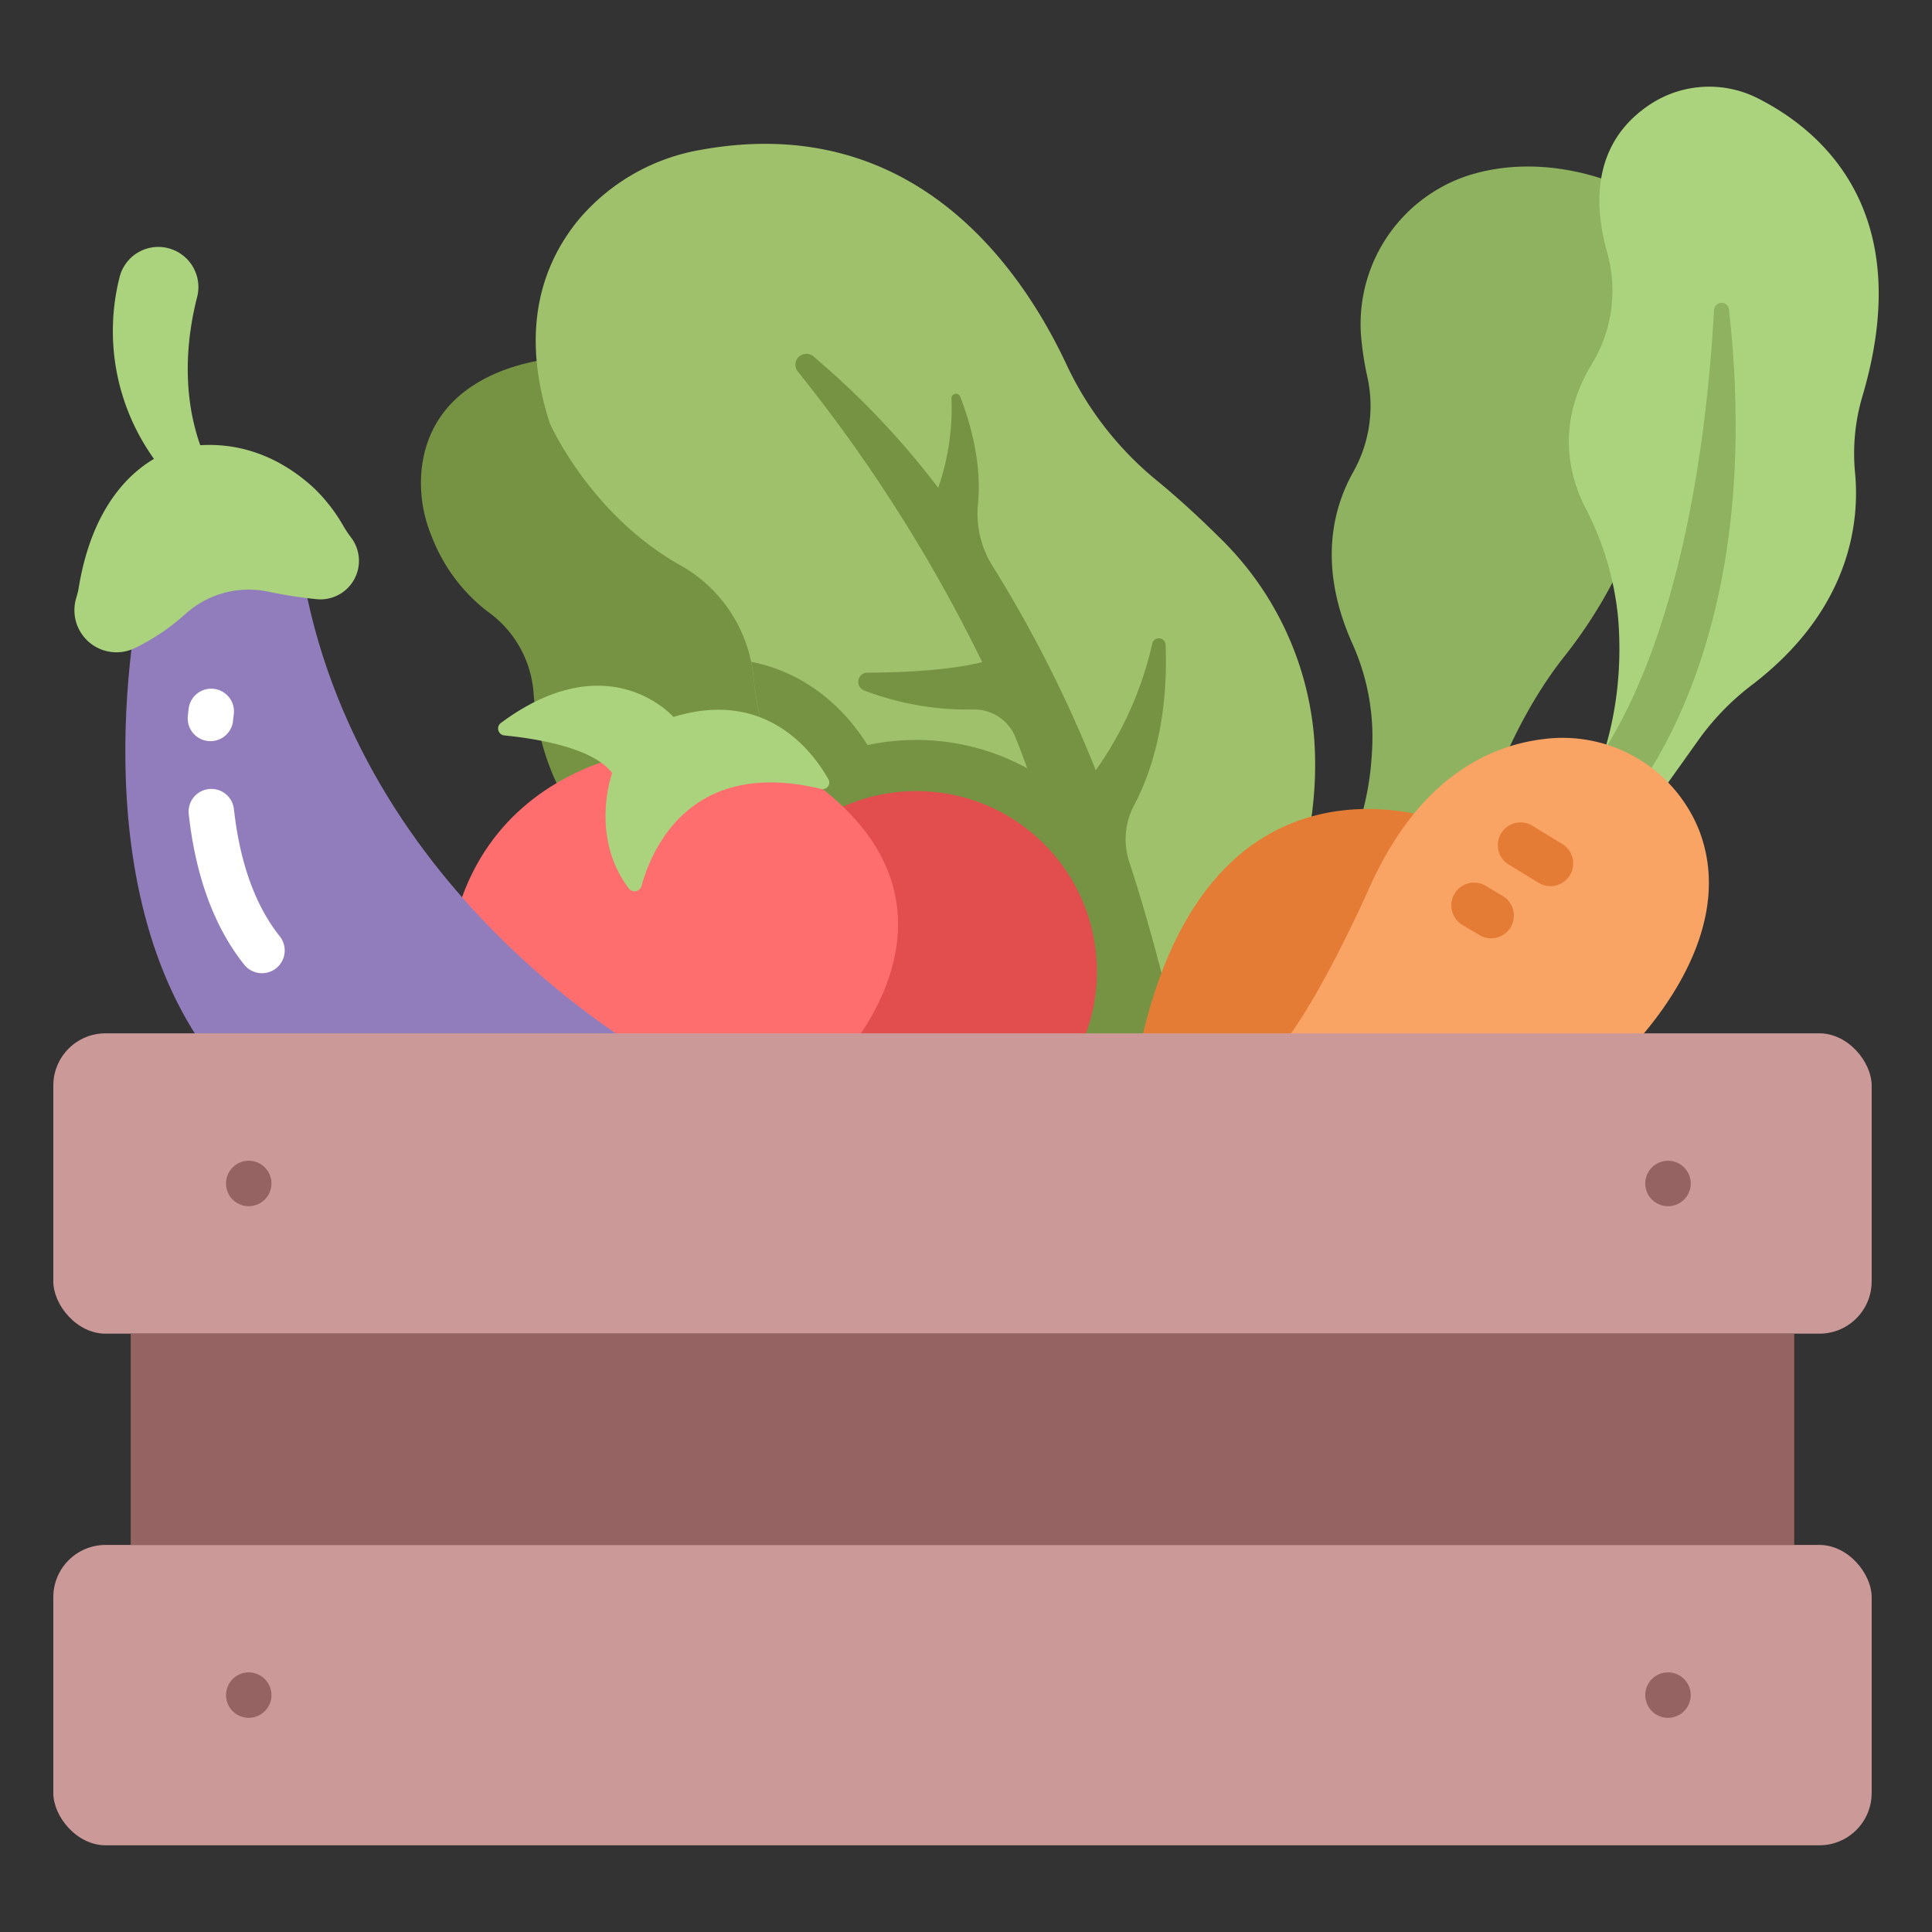 <svg id="fill" height="512" viewBox="0 0 340 340" width="512" xmlns="http://www.w3.org/2000/svg"><rect x="0" y="0" width="340" height="340" fill="#333333" stroke="none"/><path d="m285.38 32.791s-13.155-6.438-27.283-1.814a27.5 27.5 0 0 0 -18.462 29.288 54.586 54.586 0 0 0 .972 5.951 23.674 23.674 0 0 1 -2.442 16.814c-3.559 6.3-6.334 16.576-.11 30.369a39.955 39.955 0 0 1 3.388 18.877 50.437 50.437 0 0 1 -2.687 14.027l20.65 2.424s4.384-18.535 15.73-33a83.29 83.29 0 0 0 18.188-50.247c.168-13.141-1.57-26.195-7.944-32.689z" fill="#8eb260"/><path d="m279.516 139.215s6.76-11.873 5.253-30.4a52.708 52.708 0 0 0 -5.805-19.523c-2.663-5.241-5.308-14.559 1.159-25.2a24.8 24.8 0 0 0 2.732-19.592c-2.367-8.351-2.833-19.6 7.994-26.423a18.935 18.935 0 0 1 18.753-.648c11.145 5.72 27.723 19.973 18.157 52.288a35.53 35.53 0 0 0 -1.3 13.486c.81 8.451-.654 24.092-18.37 37.506a44.851 44.851 0 0 0 -9.369 9.776l-9.82 13.773z" fill="#abd37d"/><path d="m301.645 54.515c-1.21 22.154-6.022 63.28-24.8 84.988l6.948 4.755s27.638-26.381 20.474-89.8a1.317 1.317 0 0 0 -2.622.057z" fill="#8eb260"/><path d="m99.6 62.9s-23.18.422-25.392 19.588a24.387 24.387 0 0 0 1.75 11.874 30.359 30.359 0 0 0 9.835 13.243 19.3 19.3 0 0 1 8.093 14.16c1.242 17.627 13.064 51.027 86.5 42.918 0 .002-62.547-83.276-80.786-101.783z" fill="#769344"/><path d="m210.772 187.762s23.19-26.229 20.445-58.507a55.433 55.433 0 0 0 -16.4-34.459c-3.209-3.19-7.1-6.842-11.274-10.265a58.242 58.242 0 0 1 -15.839-20.34c-7.95-17-26.9-44.626-64.379-37.821a36.078 36.078 0 0 0 -21.406 12.18c-6.057 7.292-10.719 18.865-5.14 35.988 0 0 7.057 15.989 22.852 24.879a25.422 25.422 0 0 1 12.947 19.48c1.564 15.134 8.461 38.088 34.642 49.277z" fill="#a0c16c"/><path d="m205.123 113.459a1.187 1.187 0 0 0 -2.341-.218 62.078 62.078 0 0 1 -9.946 22.309 226.894 226.894 0 0 0 -18.026-35.729 17.3 17.3 0 0 1 -2.718-10.928c.749-7.188-1.283-14.362-3.109-19.094a.8.8 0 0 0 -1.542.347 42.517 42.517 0 0 1 -2.334 15.694 145.28 145.28 0 0 0 -21.983-23.131 1.92 1.92 0 0 0 -2.728 2.673 271.143 271.143 0 0 1 32.456 51.146c-6.179 1.511-14.445 1.836-20.205 1.844a1.625 1.625 0 0 0 -.6 3.129 50.98 50.98 0 0 0 19.373 3.358 7.785 7.785 0 0 1 7.272 4.883c6.058 15.046 12.772 39.1 14.344 56.429l15.333 1.527s-4.109-19.2-9.6-35.9a12.717 12.717 0 0 1 .734-9.921c5.197-9.795 5.932-20.859 5.62-28.418z" fill="#769344"/><path d="m255.1 144.906s-43.6-18.1-55.094 42.329h37.518z" fill="#e57c35"/><path d="m200.218 183.015a40.79 40.79 0 0 0 -47.54-51.892c-4.971-7.912-12.193-13.04-20.487-14.661.165.8.3 1.611.387 2.435 1.564 15.134 8.461 38.088 34.642 49.277 12.705 11.837 24.98 21.918 32.998 14.841z" fill="#769344"/><path d="m299 146.075a25.872 25.872 0 0 0 -26.885-16.066c-9.939 1.065-22.492 6.824-31.207 26.39 0 0-11.154 25.244-18.252 30.536h61.855s22.534-20.156 14.489-40.86z" fill="#f9a364"/><circle cx="161.262" cy="170.985" fill="#e24d4d" r="31.769"/><path d="m115.561 131.9s-43.411 3.058-36.422 55.04h68.361s29.108-29.615-9.392-52.637z" fill="#ff6e6e"/><path d="m28.615 82.732a38.578 38.578 0 0 1 -7.553-34.024 7.019 7.019 0 0 1 9.1-4.862 7.061 7.061 0 0 1 4.525 8.454c-1.77 6.889-3.289 18.515 2.047 29.674z" fill="#abd37d"/><path d="m24.788 103.947s-11.707 52 13.325 83.288h78.9s-54.471-28.535-63.982-87.611c0 0-12.831-7.201-28.243 4.323z" fill="#927dbc"/><path d="m32.183 78.714s-14.813 2.245-18.4 25.138c0 0-.126.561-.391 1.471a7.4 7.4 0 0 0 10.288 8.752 37.8 37.8 0 0 0 8.764-5.858 16.621 16.621 0 0 1 14.569-4.132 81.26 81.26 0 0 0 8.782 1.367 6.78 6.78 0 0 0 5.93-10.937 19.552 19.552 0 0 1 -1.213-1.8 29.725 29.725 0 0 0 -5.2-6.762c-4.446-4.143-12.288-9.129-23.129-7.239z" fill="#abd37d"/><rect fill="#c99" height="52.856" rx="9.192" width="320" x="9.381" y="181.848"/><rect fill="#c99" height="52.856" rx="9.192" width="320" x="9.381" y="271.883"/><path d="m23.006 234.704h292.75v37.179h-292.75z" fill="#966363"/><path d="m88.759 129.427c5.229.508 15.559 2.069 18.967 6.613 0 0-4.025 11.116 2.928 20.31a1.273 1.273 0 0 0 2.243-.431c1.74-6.349 8.532-22.664 31.6-17.077a1.157 1.157 0 0 0 1.3-1.68c-2.827-5.018-11.07-15.963-27.285-10.991 0 0-11.334-13.035-30.35 1.046a1.225 1.225 0 0 0 .597 2.21z" fill="#abd37d"/><g fill="#966363"><path d="m43.78 212.27a3.988 3.988 0 0 1 -2.83-1.17 3.26 3.26 0 0 1 -.5-.6 3.659 3.659 0 0 1 -.369-.7 3.884 3.884 0 0 1 -.23-.74 4.369 4.369 0 0 1 0-1.569 4.215 4.215 0 0 1 .23-.75 3.9 3.9 0 0 1 .369-.691 3.629 3.629 0 0 1 .5-.6 3.938 3.938 0 0 1 4.351-.87 3.161 3.161 0 0 1 .689.37 3.564 3.564 0 0 1 .611.5 4.137 4.137 0 0 1 .5.6 4.681 4.681 0 0 1 .37.691 5.365 5.365 0 0 1 .229.75 4.369 4.369 0 0 1 0 1.569 4.866 4.866 0 0 1 -.229.74 4.328 4.328 0 0 1 -.37.7 3.662 3.662 0 0 1 -.5.6 3.983 3.983 0 0 1 -2.821 1.17z"/><path d="m43.78 302.31a4.026 4.026 0 0 1 -2.83-1.17 3.656 3.656 0 0 1 -.5-.609 3.9 3.9 0 0 1 -.369-.691 3.766 3.766 0 0 1 -.23-.75 4.1 4.1 0 0 1 -.071-.78 3.994 3.994 0 0 1 4.781-3.92 3.336 3.336 0 0 1 .74.231 3.623 3.623 0 0 1 .689.36 4.168 4.168 0 0 1 .611.5 4.062 4.062 0 0 1 1.1 3.609 4.021 4.021 0 0 1 -.6 1.441 4.164 4.164 0 0 1 -.5.609 4.1 4.1 0 0 1 -.611.5 3.684 3.684 0 0 1 -.69.36 3.9 3.9 0 0 1 -1.521.309z"/><path d="m293.541 212.27a4 4 0 0 1 -2.83-1.17 3.564 3.564 0 0 1 -.5-.6 4.1 4.1 0 0 1 -.37-.7 3.85 3.85 0 0 1 -.22-.74 3.436 3.436 0 0 1 -.08-.779 3.985 3.985 0 0 1 1.17-2.83 3.628 3.628 0 0 1 .609-.5 4.01 4.01 0 0 1 .691-.37 3.9 3.9 0 0 1 .75-.231 4.129 4.129 0 0 1 1.559 0 4.074 4.074 0 0 1 1.441.6 3.479 3.479 0 0 1 .6.5 3.968 3.968 0 0 1 0 5.649 3.078 3.078 0 0 1 -.6.5 4.372 4.372 0 0 1 -.691.37 5.377 5.377 0 0 1 -.75.231 4.1 4.1 0 0 1 -.779.07z"/><path d="m293.541 302.31a4.038 4.038 0 0 1 -.78-.079 3.973 3.973 0 0 1 -.75-.23 4.043 4.043 0 0 1 -.691-.361 4.192 4.192 0 0 1 -.609-.5 4.039 4.039 0 0 1 -.5-.609 4.416 4.416 0 0 1 -.37-.691 3.742 3.742 0 0 1 -.22-.75 3.433 3.433 0 0 1 -.08-.78 3.993 3.993 0 0 1 4.779-3.92 4.314 4.314 0 0 1 1.441.591 4.062 4.062 0 0 1 .6.5 3.543 3.543 0 0 1 .5.609 4.025 4.025 0 0 1 .6 1.441 3.838 3.838 0 0 1 0 1.559 3.832 3.832 0 0 1 -.23.75 3.78 3.78 0 0 1 -.371.691 3.468 3.468 0 0 1 -.5.609 4 4 0 0 1 -.6.5 4.407 4.407 0 0 1 -.691.361 4.478 4.478 0 0 1 -.75.23 4.109 4.109 0 0 1 -.778.079z"/></g><path d="m272.844 155.942a3.971 3.971 0 0 1 -2.082-.588l-5.26-3.214a4 4 0 0 1 4.172-6.826l5.26 3.214a4 4 0 0 1 -2.09 7.414z" fill="#e57c35"/><path d="m262.408 165.122a3.991 3.991 0 0 1 -2.044-.565l-3.006-1.791a4 4 0 0 1 4.1-6.873l3.006 1.791a4 4 0 0 1 -2.052 7.438z" fill="#e57c35"/><path d="m45.284 171.18a3.988 3.988 0 0 1 -2.306-1.419c-5.26-6.59-8.546-15.509-9.766-26.507a4 4 0 0 1 7.951-.883c1.051 9.474 3.766 17.01 8.068 22.4a4 4 0 0 1 -3.947 6.411z" fill="#fff"/><path d="m36.212 130.345a4 4 0 0 1 -3.157-4.3c.085-.889.151-1.378.151-1.378a4 4 0 0 1 7.93 1.06c-.006.049-.055.429-.118 1.085a4 4 0 0 1 -4.365 3.6 4.042 4.042 0 0 1 -.441-.067z" fill="#fff"/></svg>